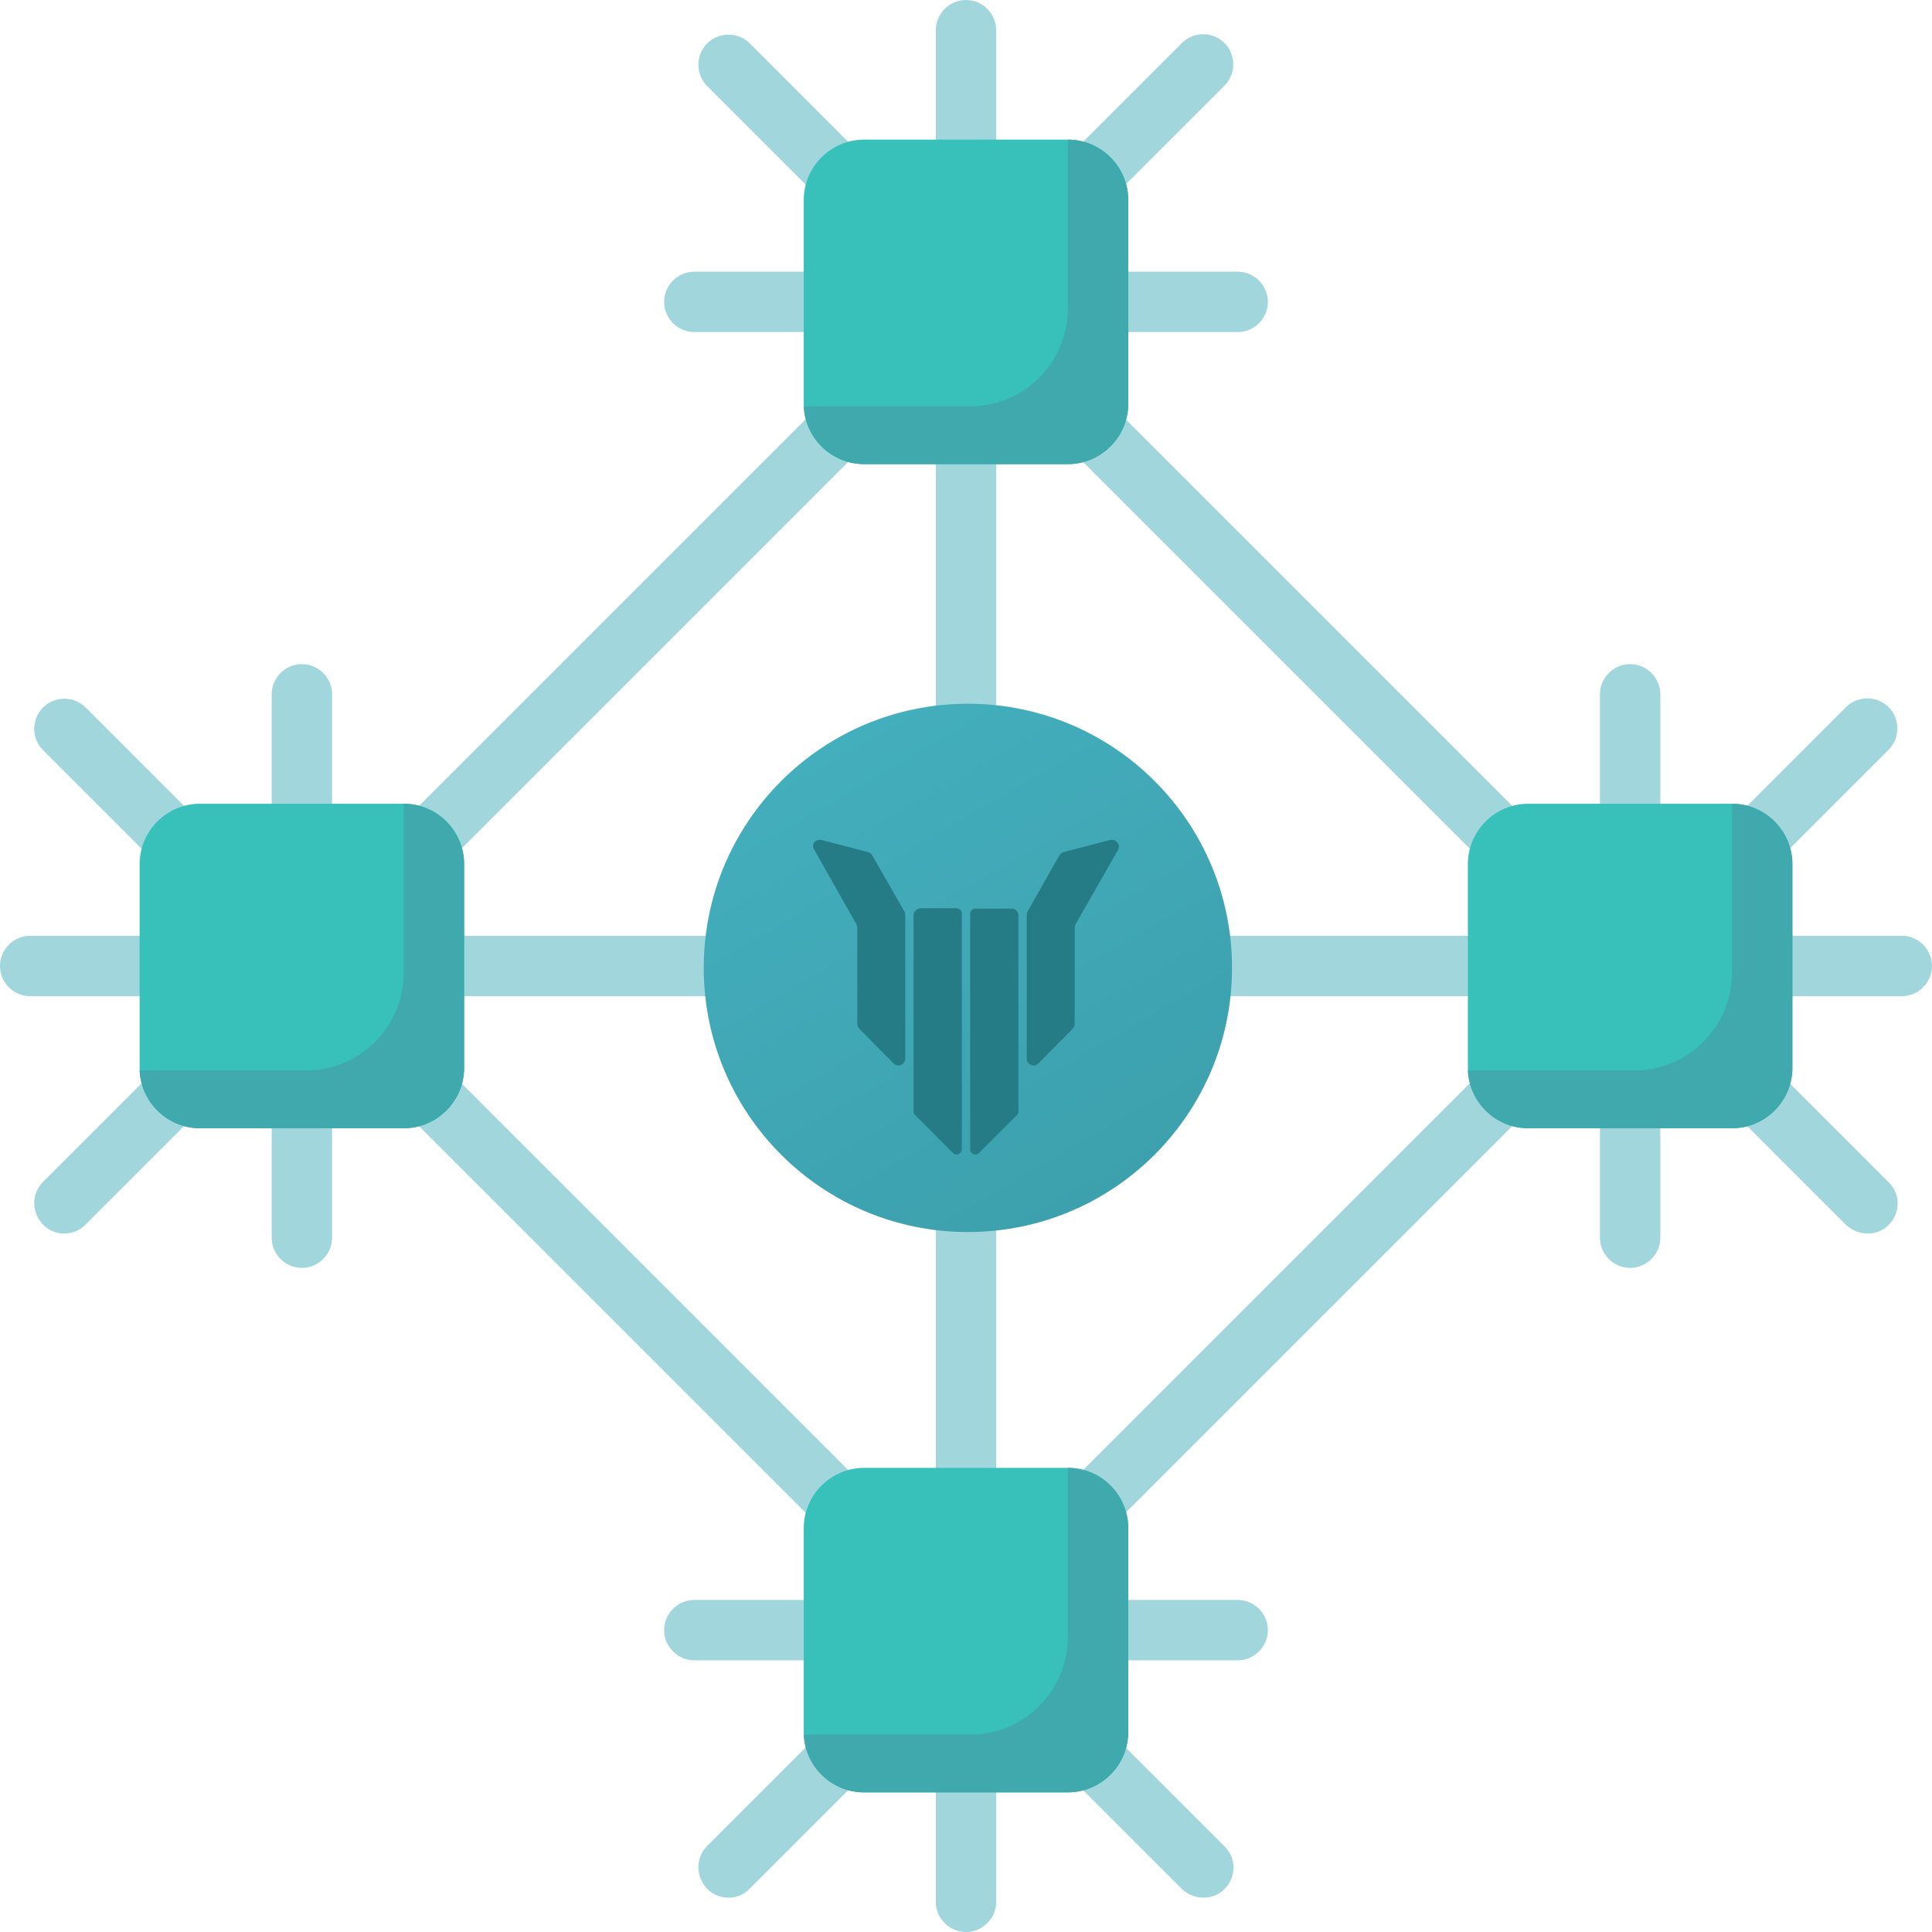 <?xml version="1.0" encoding="utf-8"?>
<!-- Generator: Adobe Illustrator 24.0.1, SVG Export Plug-In . SVG Version: 6.00 Build 0)  -->
<svg version="1.1" id="Layer_1" xmlns="http://www.w3.org/2000/svg" xmlns:xlink="http://www.w3.org/1999/xlink" x="0px" y="0px"
	 width="512px" height="512px" viewBox="0 0 512 512" style="enable-background:new 0 0 512 512;" xml:space="preserve">
<style type="text/css">
	.st0{opacity:0.5;}
	.st1{fill:#43AEBC;}
	.st2{fill:#38C1BA;}
	.st3{fill:#3FA9AD;}
	.st4{fill:url(#SVGID_1_);}
	.st5{fill:#257B86;}
</style>
<g class="st0">
	<path class="st1" d="M256,209c-4.4,0-8-3.6-8-8v-88c0-4.4,3.6-8,8-8s8,3.6,8,8v88C264,205.4,260.4,209,256,209z"/>
	<path class="st1" d="M256,407c-4.4,0-8-3.6-8-8v-88c0-4.4,3.6-8,8-8s8,3.6,8,8v88C264,403.4,260.4,407,256,407z"/>
	<path class="st1" d="M201,264h-88c-4.4,0-8-3.6-8-8s3.6-8,8-8h88c4.4,0,8,3.6,8,8S205.4,264,201,264z"/>
	<path class="st1" d="M399,264h-88c-4.4,0-8-3.6-8-8s3.6-8,8-8h88c4.4,0,8,3.6,8,8S403.4,264,399,264z"/>
	<path class="st1" d="M399,231c-2,0-4.1-0.8-5.7-2.3l-110-110c-3.1-3.1-3.1-8.2,0-11.3c3.1-3.1,8.2-3.1,11.3,0l110,110
		C409.7,222.4,406.1,231,399,231L399,231z"/>
	<path class="st1" d="M113,231c-7.1,0-10.7-8.6-5.7-13.7l110-110c3.1-3.1,8.2-3.1,11.3,0s3.1,8.2,0,11.3l-110,110
		C117.1,230.2,115,231,113,231z"/>
	<path class="st1" d="M289,407c-7.1,0-10.7-8.6-5.7-13.7l110-110c3.1-3.1,8.2-3.1,11.3,0c3.1,3.1,3.1,8.2,0,11.3l-110,110
		C293.1,406.2,291,407,289,407L289,407z"/>
	<path class="st1" d="M223,407c-2,0-4.1-0.8-5.7-2.3l-110-110c-3.1-3.1-3.1-8.2,0-11.3c3.1-3.1,8.2-3.1,11.3,0l110,110
		C233.7,398.4,230.1,407,223,407L223,407z"/>
	<path class="st1" d="M47,264H8c-4.4,0-8-3.6-8-8s3.6-8,8-8h39c4.4,0,8,3.6,8,8S51.4,264,47,264z"/>
	<path class="st1" d="M80,231c-4.4,0-8-3.6-8-8v-39c0-4.4,3.6-8,8-8s8,3.6,8,8v39C88,227.4,84.4,231,80,231z"/>
	<path class="st1" d="M47,231c-2,0-4.1-0.8-5.7-2.3l-29.9-29.9c-3.1-3.1-3.1-8.2,0-11.3s8.2-3.1,11.3,0l29.9,29.9
		C57.7,222.4,54.1,231,47,231z"/>
	<path class="st1" d="M17.1,326.9c-7.1,0-10.7-8.6-5.7-13.7l29.9-29.9c3.1-3.1,8.2-3.1,11.3,0s3.1,8.2,0,11.3l-29.9,29.9
		C21.2,326.1,19.1,326.9,17.1,326.9L17.1,326.9z"/>
	<path class="st1" d="M494.9,326.9c-2,0-4.1-0.8-5.7-2.3l-29.9-29.9c-3.1-3.1-3.1-8.2,0-11.3c3.1-3.1,8.2-3.1,11.3,0l29.9,29.9
		C505.6,318.3,502,326.9,494.9,326.9L494.9,326.9z"/>
	<path class="st1" d="M465,231c-7.1,0-10.7-8.6-5.7-13.7l29.9-29.9c3.1-3.1,8.2-3.1,11.3,0c3.1,3.1,3.1,8.2,0,11.3l-29.9,29.9
		C469.1,230.2,467,231,465,231L465,231z"/>
	<path class="st1" d="M289,55c-7.1,0-10.7-8.6-5.7-13.7l29.9-29.9c3.1-3.1,8.2-3.1,11.3,0c3.1,3.1,3.1,8.2,0,11.3l-29.9,29.9
		C293.1,54.2,291,55,289,55L289,55z"/>
	<path class="st1" d="M223,55c-2,0-4.1-0.8-5.7-2.3l-29.9-29.9c-3.1-3.1-3.1-8.2,0-11.3s8.2-3.1,11.3,0l29.9,29.9
		C233.7,46.4,230.1,55,223,55z"/>
	<path class="st1" d="M193.1,502.9c-7.1,0-10.7-8.6-5.7-13.7l29.9-29.9c3.1-3.1,8.2-3.1,11.3,0s3.1,8.2,0,11.3l-29.9,29.9
		C197.2,502.1,195.1,502.9,193.1,502.9L193.1,502.9z"/>
	<path class="st1" d="M318.9,502.9c-2,0-4.1-0.8-5.7-2.3l-29.9-29.9c-3.1-3.1-3.1-8.2,0-11.3c3.1-3.1,8.2-3.1,11.3,0l29.9,29.9
		C329.6,494.3,326,502.9,318.9,502.9L318.9,502.9z"/>
	<path class="st1" d="M80,336c-4.4,0-8-3.6-8-8v-39c0-4.4,3.6-8,8-8s8,3.6,8,8v39C88,332.4,84.4,336,80,336z"/>
	<path class="st1" d="M256,55c-4.4,0-8-3.6-8-8V8c0-4.4,3.6-8,8-8s8,3.6,8,8v39C264,51.4,260.4,55,256,55z"/>
	<path class="st1" d="M328,88h-39c-4.4,0-8-3.6-8-8s3.6-8,8-8h39c4.4,0,8,3.6,8,8S332.4,88,328,88z"/>
	<path class="st1" d="M223,88h-39c-4.4,0-8-3.6-8-8s3.6-8,8-8h39c4.4,0,8,3.6,8,8S227.4,88,223,88z"/>
	<path class="st1" d="M504,264h-39c-4.4,0-8-3.6-8-8s3.6-8,8-8h39c4.4,0,8,3.6,8,8S508.4,264,504,264z"/>
	<path class="st1" d="M432,336c-4.4,0-8-3.6-8-8v-39c0-4.4,3.6-8,8-8s8,3.6,8,8v39C440,332.4,436.4,336,432,336z"/>
	<path class="st1" d="M432,231c-4.4,0-8-3.6-8-8v-39c0-4.4,3.6-8,8-8s8,3.6,8,8v39C440,227.4,436.4,231,432,231z"/>
	<path class="st1" d="M256,512c-4.4,0-8-3.6-8-8v-39c0-4.4,3.6-8,8-8s8,3.6,8,8v39C264,508.4,260.4,512,256,512z"/>
	<path class="st1" d="M223,440h-39c-4.4,0-8-3.6-8-8s3.6-8,8-8h39c4.4,0,8,3.6,8,8S227.4,440,223,440z"/>
	<path class="st1" d="M328,440h-39c-4.4,0-8-3.6-8-8s3.6-8,8-8h39c4.4,0,8,3.6,8,8S332.4,440,328,440z"/>
</g>
<path class="st2" d="M475,283c0,8.8-7.2,16-16,16c-17.2,0-36.8,0-54,0c-8.8,0-16-7.2-16-16c0-17.2,0-36.8,0-54c0-8.8,7.2-16,16-16
	h54c8.8,0,16,7.2,16,16V283z"/>
<path class="st3" d="M475,229v54c0,8.8-7.2,16-16,16h-54c-8.6,0-15.6-6.8-16-15.3h44c14.4,0,26-11.6,26-26V213
	C467.8,213,475,220.2,475,229L475,229z"/>
<path class="st2" d="M299,107c0,8.8-7.2,16-16,16c-17.2,0-36.8,0-54,0c-8.8,0-16-7.2-16-16c0-17.2,0-36.8,0-54c0-8.8,7.2-16,16-16
	h54c8.8,0,16,7.2,16,16V107z"/>
<path class="st3" d="M299,53v54c0,8.8-7.2,16-16,16h-54c-8.6,0-15.6-6.8-16-15.3h44c14.4,0,26-11.6,26-26V37
	C291.8,37,299,44.2,299,53z"/>
<path class="st2" d="M123,283c0,8.8-7.2,16-16,16c-17.2,0-36.8,0-54,0c-8.8,0-16-7.2-16-16c0-17.2,0-36.8,0-54c0-8.8,7.2-16,16-16
	h54c8.8,0,16,7.2,16,16V283z"/>
<path class="st3" d="M123,229v54c0,8.8-7.2,16-16,16H53c-8.6,0-15.6-6.8-16-15.3h44c14.4,0,26-11.6,26-26V213
	C115.8,213,123,220.2,123,229L123,229z"/>
<path class="st2" d="M299,459c0,8.8-7.2,16-16,16c-17.2,0-36.8,0-54,0c-8.8,0-16-7.2-16-16c0-17.2,0-36.8,0-54c0-8.8,7.2-16,16-16
	h54c8.8,0,16,7.2,16,16V459z"/>
<path class="st3" d="M299,405v54c0,8.8-7.2,16-16,16h-54c-8.6,0-15.6-6.8-16-15.3h44c14.4,0,26-11.6,26-26V389
	C291.9,389,299,396.2,299,405z"/>
<linearGradient id="SVGID_1_" gradientUnits="userSpaceOnUse" x1="291.505" y1="210.868" x2="221.494" y2="332.132" gradientTransform="matrix(1 0 0 -1 0 528)">
	<stop  offset="0" style="stop-color:#3DA0AD"/>
	<stop  offset="1" style="stop-color:#43AEBC"/>
</linearGradient>
<circle class="st4" cx="256.5" cy="256.5" r="70"/>
<path id="LEAR" class="st5" d="M215.8,225.2L227,245c0.1,0.3,0.2,0.6,0.2,0.9l0,25.4c0,0.5,0.2,0.9,0.5,1.3l9.1,9.2
	c1.2,1.2,3.1,0.3,3.1-1.3c0-12.6,0-25.3,0-38c0-0.3-0.1-0.7-0.2-0.9l-8.6-15c-0.2-0.4-0.7-0.7-1.1-0.8l-12.3-3.2
	c-1-0.2-2,0.3-2.2,1.3C215.4,224.3,215.5,224.9,215.8,225.2z"/>
<path id="LEYE" class="st5" d="M242.1,242.6v51.9c0,0.4,0.1,0.7,0.4,1l10,10c0.6,0.6,1.5,0.6,2,0c0.3-0.3,0.4-0.6,0.4-1v-62.4
	c0-0.8-0.7-1.4-1.4-1.4l0,0H244C242.9,240.8,242.1,241.6,242.1,242.6L242.1,242.6z"/>
<path id="REYE" class="st5" d="M269.9,242.6v51.9c0,0.4-0.1,0.7-0.4,1l-10,10c-0.6,0.6-1.5,0.6-2,0c-0.3-0.3-0.4-0.6-0.4-1v-62.3
	c0-0.8,0.7-1.4,1.4-1.4l0,0h9.6C269.1,240.8,269.9,241.6,269.9,242.6L269.9,242.6z"/>
<path id="REAR" class="st5" d="M296.3,225.2L285,245c-0.1,0.3-0.2,0.6-0.2,0.9l0,25.4c0,0.5-0.2,0.9-0.5,1.3l-9.1,9.2
	c-1.2,1.2-3.1,0.3-3.1-1.3c0-12.6,0-25.3,0-38c0-0.3,0.1-0.7,0.2-0.9l8.5-15c0.2-0.4,0.7-0.7,1.1-0.8l12.3-3.2
	C295.7,222.2,297.1,223.9,296.3,225.2z"/>
</svg>
